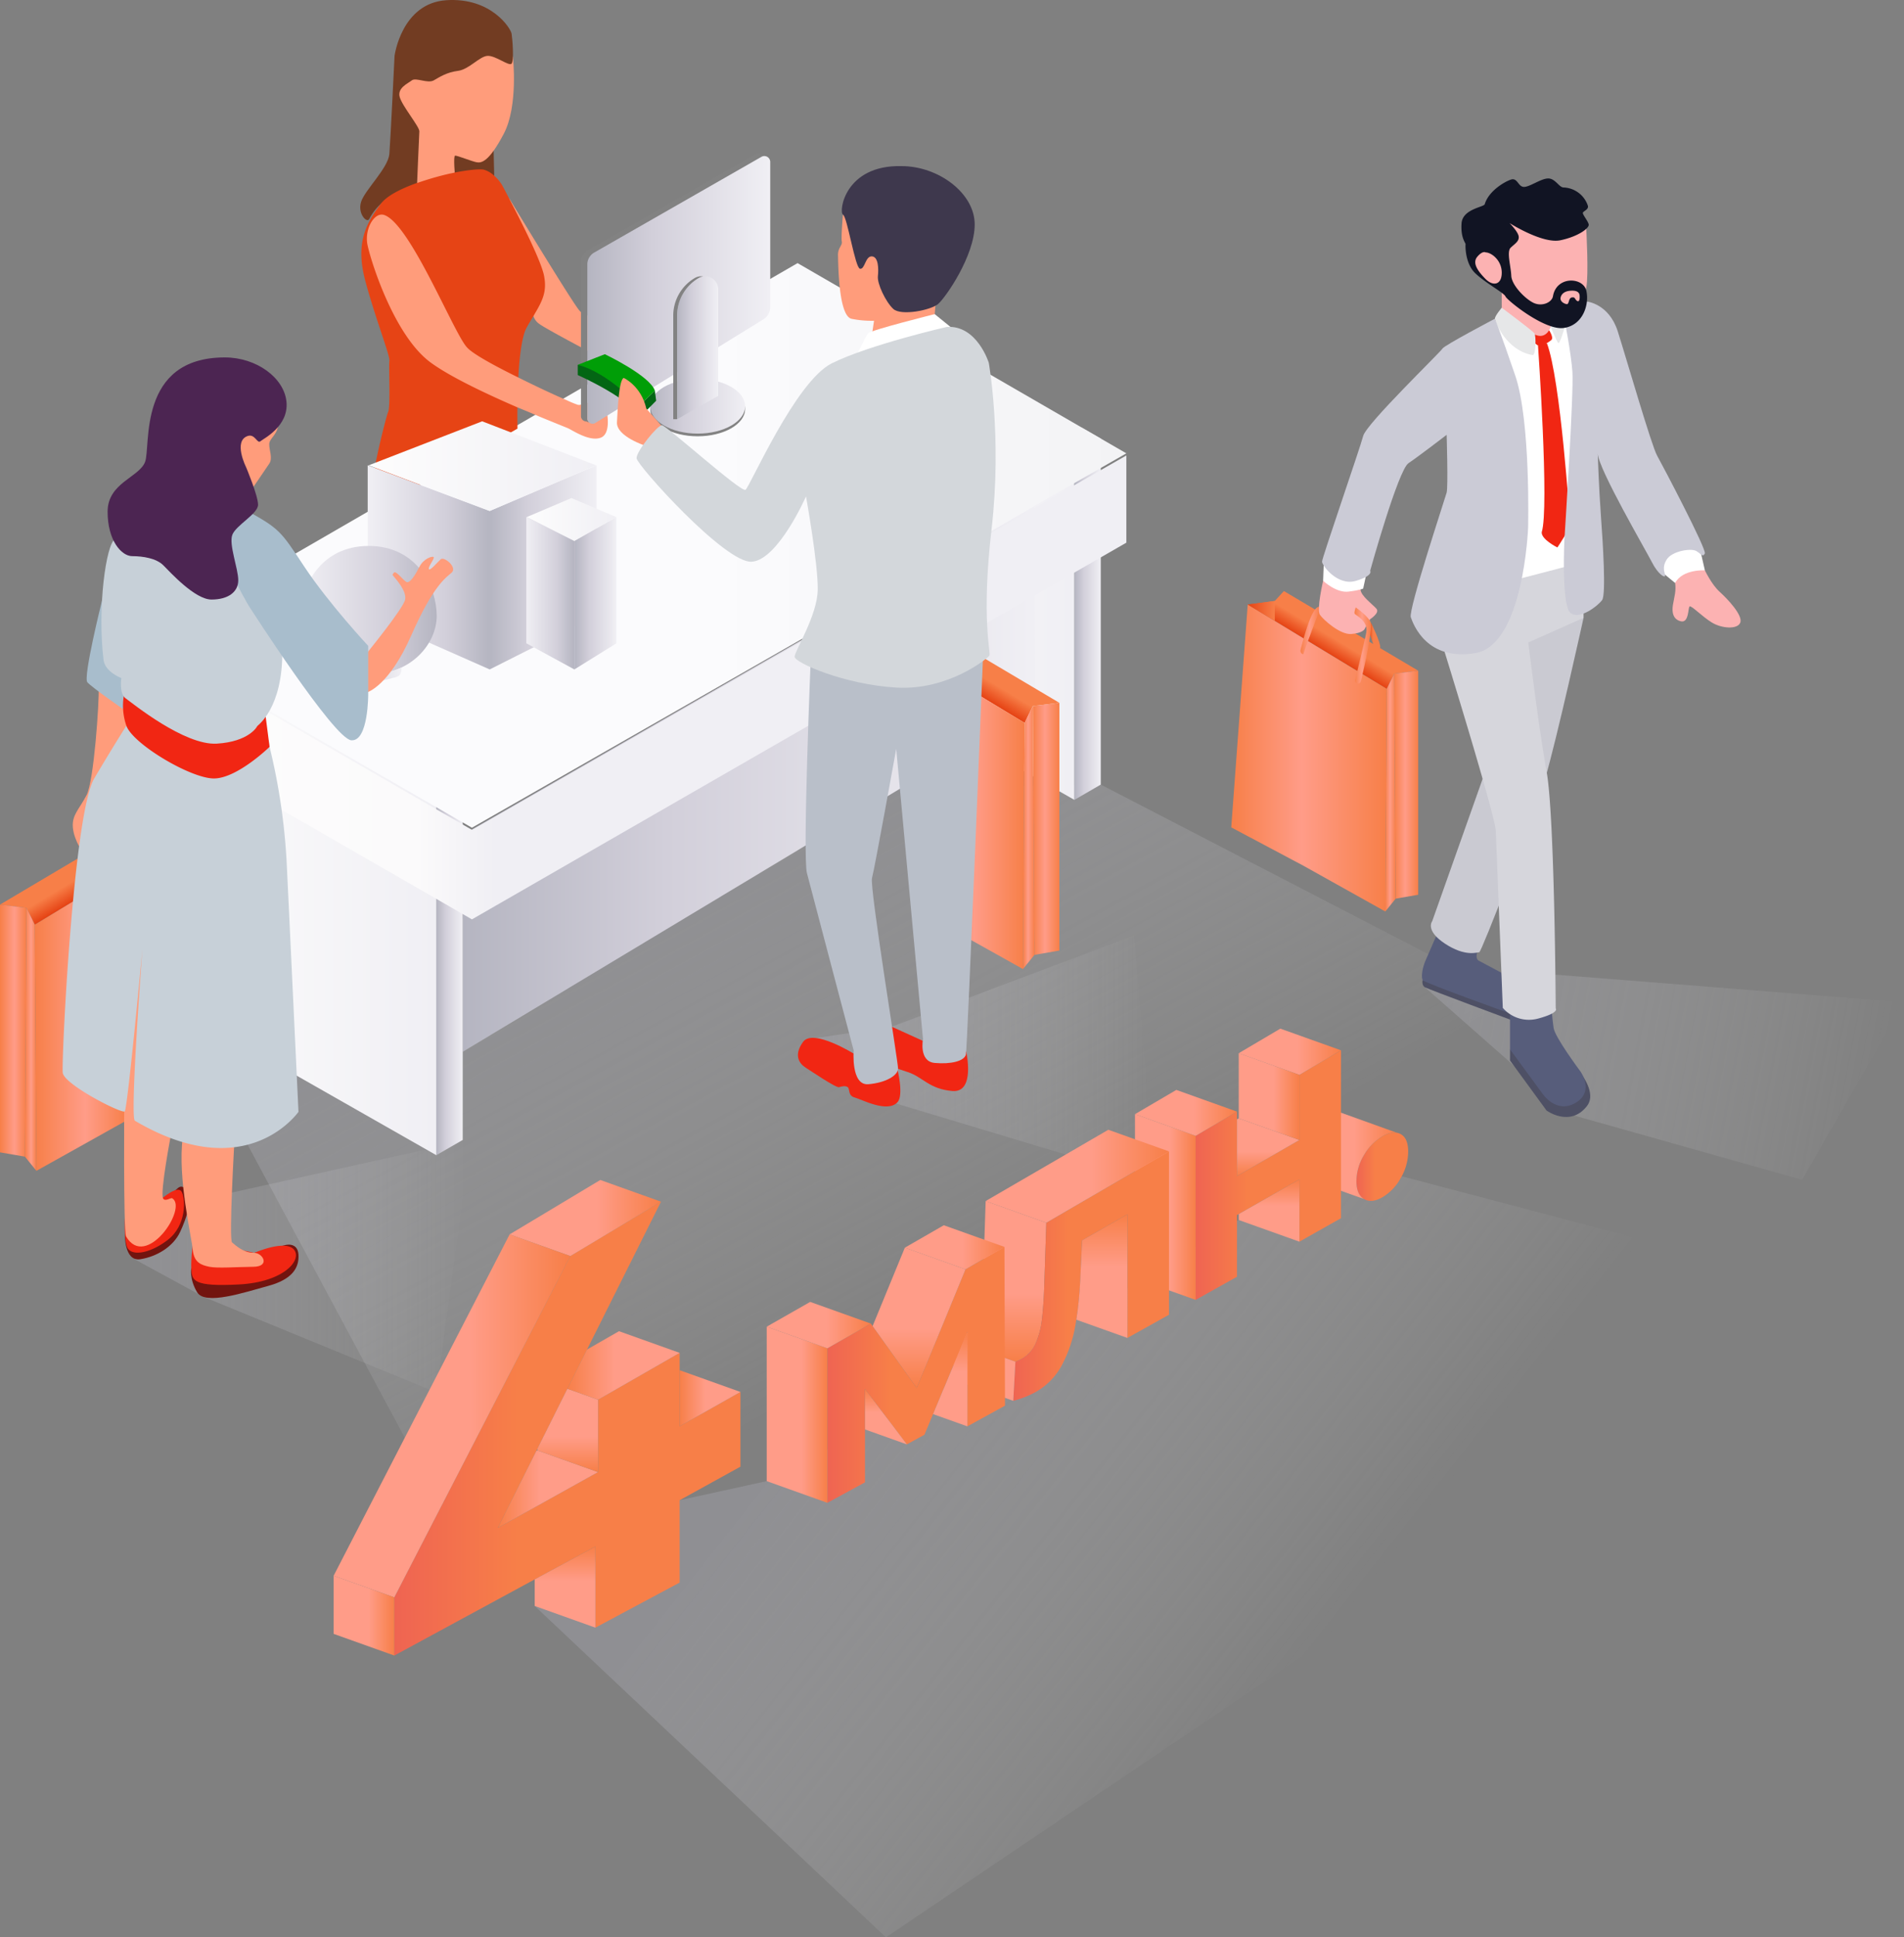 <svg id="Слой_1" data-name="Слой 1" xmlns="http://www.w3.org/2000/svg" xmlns:xlink="http://www.w3.org/1999/xlink" viewBox="0 0 960.133 976.447"><rect x="0" y="0" width="960.133" height="976.447" fill="#808080" stroke="none"/><defs><style>.cls-1{fill:url(#Безымянный_градиент_81);}.cls-2{fill:url(#Безымянный_градиент_81-2);}.cls-3{fill:url(#Безымянный_градиент_81-3);}.cls-4{fill:url(#Безымянный_градиент_38);}.cls-5{fill:url(#Безымянный_градиент_23);}.cls-6{fill:url(#Безымянный_градиент_23-2);}.cls-7{fill:url(#Безымянный_градиент_38-2);}.cls-8{fill:url(#Безымянный_градиент_23-3);}.cls-9{fill:url(#Безымянный_градиент_37);}.cls-10{fill:url(#Безымянный_градиент_33);}.cls-11{fill:#723c22;}.cls-12{fill:#ff9c7b;}.cls-13{fill:#212121;}.cls-14{fill:#e64415;}.cls-15{fill:url(#Безымянный_градиент_23-4);}.cls-16{fill:url(#Безымянный_градиент_23-5);}.cls-17{fill:url(#Безымянный_градиент_38-3);}.cls-18{fill:url(#Безымянный_градиент_23-6);}.cls-19{fill:url(#Безымянный_градиент_23-7);}.cls-20{fill:url(#Безымянный_градиент_38-4);}.cls-21{fill:#828282;}.cls-22{fill:url(#Безымянный_градиент_23-8);}.cls-23{fill:url(#Безымянный_градиент_23-9);}.cls-24{fill:url(#Безымянный_градиент_23-10);}.cls-25{fill:url(#Безымянный_градиент_80);}.cls-26{fill:url(#Безымянный_градиент_74);}.cls-27{fill:url(#Безымянный_градиент_74-2);}.cls-28{fill:url(#Безымянный_градиент_74-3);}.cls-29{fill:url(#Безымянный_градиент_10);}.cls-30{fill:url(#Безымянный_градиент_23-11);}.cls-31{fill:#009e07;}.cls-32{fill:#036614;}.cls-33{fill:#f12613;}.cls-34{fill:#b9bfc9;}.cls-35{fill:#fff;}.cls-36{fill:#d3d7db;}.cls-37{fill:#3e384d;}.cls-38{fill:#a8bdcc;}.cls-39{fill:#72140f;}.cls-40{fill:url(#Безымянный_градиент_80-2);}.cls-41{fill:url(#Безымянный_градиент_74-4);}.cls-42{fill:url(#Безымянный_градиент_74-5);}.cls-43{fill:url(#Безымянный_градиент_74-6);}.cls-44{fill:#c7d0d8;}.cls-45{fill:#4c2552;}.cls-46{fill:url(#Безымянный_градиент_80-3);}.cls-47{fill:url(#Безымянный_градиент_80-4);}.cls-48{fill:url(#Безымянный_градиент_74-7);}.cls-49{fill:url(#Безымянный_градиент_74-8);}.cls-50{fill:url(#Безымянный_градиент_74-9);}.cls-51{fill:url(#Безымянный_градиент_41);}.cls-52{fill:url(#Безымянный_градиент_81-4);}.cls-53{fill:url(#Безымянный_градиент_74-10);}.cls-54{fill:#4e5065;}.cls-55{fill:#575d7b;}.cls-56{fill:#fcb2b2;}.cls-57{fill:#cacad2;}.cls-58{fill:#d6d6dc;}.cls-59{fill:#cbcbd6;}.cls-60{fill:#e6e7e8;}.cls-61{fill:#111423;}.cls-62{fill:url(#Безымянный_градиент_74-11);}.cls-63{fill:url(#Безымянный_градиент_81-5);}.cls-64{fill:url(#Безымянный_градиент_96);}.cls-65{fill:url(#Безымянный_градиент_86);}.cls-66{fill:url(#Безымянный_градиент_96-2);}.cls-67{fill:url(#Безымянный_градиент_86-2);}.cls-68{fill:url(#Безымянный_градиент_86-3);}.cls-69{fill:url(#Безымянный_градиент_82);}.cls-70{fill:url(#Безымянный_градиент_86-4);}.cls-71{fill:url(#Безымянный_градиент_86-5);}.cls-72{fill:url(#Безымянный_градиент_86-6);}.cls-73{fill:url(#Безымянный_градиент_82-2);}.cls-74{fill:url(#Безымянный_градиент_96-3);}.cls-75{fill:url(#Безымянный_градиент_82-3);}.cls-76{fill:url(#Безымянный_градиент_86-7);}.cls-77{fill:url(#Безымянный_градиент_90);}.cls-78{fill:url(#Безымянный_градиент_96-4);}.cls-79{fill:url(#Безымянный_градиент_86-8);}.cls-80{fill:url(#Безымянный_градиент_86-9);}.cls-81{fill:url(#Безымянный_градиент_86-10);}.cls-82{fill:url(#Безымянный_градиент_83);}.cls-83{fill:url(#Безымянный_градиент_90-2);}.cls-84{fill:url(#Безымянный_градиент_90-3);}.cls-85{fill:url(#Безымянный_градиент_96-5);}.cls-86{fill:url(#Безымянный_градиент_86-11);}.cls-87{fill:url(#Безымянный_градиент_90-4);}.cls-88{fill:url(#Безымянный_градиент_86-12);}.cls-89{fill:url(#Безымянный_градиент_90-5);}.cls-90{fill:url(#Безымянный_градиент_82-4);}.cls-91{fill:url(#Безымянный_градиент_82-5);}.cls-92{fill:url(#Безымянный_градиент_82-6);}.cls-93{fill:url(#Безымянный_градиент_82-7);}</style><linearGradient id="Безымянный_градиент_81" x1="1370.755" y1="746.511" x2="1643.125" y2="699.86" gradientTransform="translate(634.889 -1126.641) rotate(71.088)" gradientUnits="userSpaceOnUse"><stop offset="0" stop-color="#b5b5c1" stop-opacity="0.3"/><stop offset="0.995" stop-color="#fdfdfd" stop-opacity="0"/></linearGradient><linearGradient id="Безымянный_градиент_81-2" x1="406.256" y1="533.459" x2="582.551" y2="533.459" gradientTransform="matrix(1, 0, 0, 1, 0, 0)" xlink:href="#Безымянный_градиент_81"/><linearGradient id="Безымянный_градиент_81-3" x1="67.962" y1="638.047" x2="237.526" y2="638.047" gradientTransform="matrix(1, 0, 0, 1, 0, 0)" xlink:href="#Безымянный_градиент_81"/><linearGradient id="Безымянный_градиент_38" x1="408.863" y1="274.084" x2="541.786" y2="274.084" gradientUnits="userSpaceOnUse"><stop offset="0" stop-color="#fdfdfd"/><stop offset="1" stop-color="#f0eff4"/></linearGradient><linearGradient id="Безымянный_градиент_23" x1="233.33" y1="392.71" x2="522.024" y2="392.71" gradientUnits="userSpaceOnUse"><stop offset="0" stop-color="#b5b5c1"/><stop offset="0.356" stop-color="#d2cfda"/><stop offset="0.993" stop-color="#f0eff4"/></linearGradient><linearGradient id="Безымянный_градиент_23-2" x1="541.786" y1="309.306" x2="555.088" y2="309.306" xlink:href="#Безымянный_градиент_23"/><linearGradient id="Безымянный_градиент_38-2" x1="87.094" y1="452.632" x2="220.027" y2="452.632" xlink:href="#Безымянный_градиент_38"/><linearGradient id="Безымянный_градиент_23-3" x1="220.027" y1="488.405" x2="233.33" y2="488.405" xlink:href="#Безымянный_градиент_23"/><linearGradient id="Безымянный_градиент_37" x1="73.782" y1="346.468" x2="567.981" y2="346.468" gradientUnits="userSpaceOnUse"><stop offset="0" stop-color="#fdfdfd"/><stop offset="0.276" stop-color="#fbfafb"/><stop offset="0.356" stop-color="#f0eff4"/></linearGradient><linearGradient id="Безымянный_градиент_33" x1="73.782" y1="274.899" x2="567.981" y2="274.899" gradientUnits="userSpaceOnUse"><stop offset="0.576" stop-color="#fbfbfd"/><stop offset="1" stop-color="#f3f3f5"/></linearGradient><linearGradient id="Безымянный_градиент_23-4" x1="246.942" y1="285.952" x2="300.878" y2="285.952" xlink:href="#Безымянный_градиент_23"/><linearGradient id="Безымянный_градиент_23-5" x1="1709.729" y1="297.728" x2="1771.251" y2="297.728" gradientTransform="matrix(-1, 0, 0, 1, 1956.671, -11.777)" xlink:href="#Безымянный_градиент_23"/><linearGradient id="Безымянный_градиент_38-3" x1="185.895" y1="234.938" x2="300.575" y2="234.938" xlink:href="#Безымянный_градиент_38"/><linearGradient id="Безымянный_градиент_23-6" x1="289.633" y1="298.996" x2="310.854" y2="298.996" xlink:href="#Безымянный_градиент_23"/><linearGradient id="Безымянный_градиент_23-7" x1="1667.037" y1="310.772" x2="1691.242" y2="310.772" gradientTransform="matrix(-1, 0, 0, 1, 1956.671, -11.777)" xlink:href="#Безымянный_градиент_23"/><linearGradient id="Безымянный_градиент_38-4" x1="265.615" y1="261.818" x2="310.734" y2="261.818" xlink:href="#Безымянный_градиент_38"/><linearGradient id="Безымянный_градиент_23-8" x1="327.883" y1="204.758" x2="375.75" y2="204.758" xlink:href="#Безымянный_градиент_23"/><linearGradient id="Безымянный_градиент_23-9" x1="316.101" y1="157.89" x2="408.345" y2="157.89" xlink:href="#Безымянный_градиент_23"/><linearGradient id="Безымянный_градиент_23-10" x1="361.404" y1="187.029" x2="382.097" y2="187.029" xlink:href="#Безымянный_градиент_23"/><linearGradient id="Безымянный_градиент_80" x1="-516.499" y1="368.847" x2="-504.073" y2="348.152" gradientTransform="translate(1021.829 -11.777)" gradientUnits="userSpaceOnUse"><stop offset="0" stop-color="#e64415"/><stop offset="0.356" stop-color="#f77f48"/></linearGradient><linearGradient id="Безымянный_градиент_74" x1="-500.979" y1="429.52" x2="-487.615" y2="429.52" gradientTransform="translate(1021.829 -11.777)" gradientUnits="userSpaceOnUse"><stop offset="0" stop-color="#f77f48"/><stop offset="0.454" stop-color="#ff9c88"/><stop offset="1" stop-color="#f77f48"/></linearGradient><linearGradient id="Безымянный_градиент_74-2" x1="-505.974" y1="433.907" x2="-500.169" y2="433.907" xlink:href="#Безымянный_градиент_74"/><linearGradient id="Безымянный_градиент_74-3" x1="-551.87" y1="429.688" x2="-505.164" y2="429.688" xlink:href="#Безымянный_градиент_74"/><linearGradient id="Безымянный_градиент_10" x1="171.495" y1="319.356" x2="240.162" y2="319.356" gradientUnits="userSpaceOnUse"><stop offset="0.007" stop-color="#f0eff4"/><stop offset="0.644" stop-color="#d2cfda"/><stop offset="1" stop-color="#b5b5c1"/></linearGradient><linearGradient id="Безымянный_градиент_23-11" x1="189.917" y1="351.659" x2="222.59" y2="351.659" xlink:href="#Безымянный_градиент_23"/><linearGradient id="Безымянный_градиент_80-2" x1="2669.202" y1="470.546" x2="2681.629" y2="449.852" gradientTransform="matrix(-1, 0, 0, 1, 2698.086, -11.777)" xlink:href="#Безымянный_градиент_80"/><linearGradient id="Безымянный_градиент_74-4" x1="2684.723" y1="531.219" x2="2698.086" y2="531.219" gradientTransform="matrix(-1, 0, 0, 1, 2698.086, -11.777)" xlink:href="#Безымянный_градиент_74"/><linearGradient id="Безымянный_градиент_74-5" x1="2679.728" y1="535.606" x2="2685.532" y2="535.606" gradientTransform="matrix(-1, 0, 0, 1, 2698.086, -11.777)" xlink:href="#Безымянный_градиент_74"/><linearGradient id="Безымянный_градиент_74-6" x1="2633.832" y1="531.388" x2="2680.538" y2="531.388" gradientTransform="matrix(-1, 0, 0, 1, 2698.086, -11.777)" xlink:href="#Безымянный_градиент_74"/><linearGradient id="Безымянный_градиент_80-3" x1="710.361" y1="332.36" x2="715.94" y2="332.36" gradientTransform="matrix(1, 0, 0, 1, 0, 0)" xlink:href="#Безымянный_градиент_80"/><linearGradient id="Безымянный_градиент_80-4" x1="-353.673" y1="339.839" x2="-342.433" y2="321.123" xlink:href="#Безымянный_градиент_80"/><linearGradient id="Безымянный_градиент_74-7" x1="-318.748" y1="407.256" x2="-306.661" y2="407.256" xlink:href="#Безымянный_градиент_74"/><linearGradient id="Безымянный_градиент_74-8" x1="-323.265" y1="411.224" x2="-318.015" y2="411.224" xlink:href="#Безымянный_градиент_74"/><linearGradient id="Безымянный_градиент_74-9" x1="-400.946" y1="393.818" x2="-322.533" y2="393.818" xlink:href="#Безымянный_градиент_74"/><linearGradient id="Безымянный_градиент_41" x1="629.19" y1="307.926" x2="642.844" y2="307.926" gradientUnits="userSpaceOnUse"><stop offset="0" stop-color="#e64415"/><stop offset="1" stop-color="#f77f48"/></linearGradient><linearGradient id="Безымянный_градиент_81-4" x1="-4863.927" y1="1579.356" x2="-4625.205" y2="1579.356" gradientTransform="translate(5789.551 -136.7) rotate(10.74)" xlink:href="#Безымянный_градиент_81"/><linearGradient id="Безымянный_градиент_74-10" x1="675.735" y1="329.57" x2="685.726" y2="329.57" gradientTransform="matrix(1, 0, 0, 1, 0, 0)" xlink:href="#Безымянный_градиент_74"/><linearGradient id="Безымянный_градиент_74-11" x1="702.974" y1="337.115" x2="711.277" y2="337.115" gradientTransform="matrix(1, 0, 0, 1, 0, 0)" xlink:href="#Безымянный_градиент_74"/><linearGradient id="Безымянный_градиент_81-5" x1="-5081.102" y1="1756.535" x2="-4839.567" y2="1882.475" gradientTransform="translate(5789.551 -136.7) rotate(10.74)" xlink:href="#Безымянный_градиент_81"/><linearGradient id="Безымянный_градиент_96" x1="703.951" y1="599.811" x2="730.039" y2="599.811" gradientUnits="userSpaceOnUse"><stop offset="0" stop-color="#ef6452"/><stop offset="0.356" stop-color="#f77f48"/></linearGradient><linearGradient id="Безымянный_градиент_86" x1="673.352" y1="593.869" x2="724.493" y2="593.869" gradientUnits="userSpaceOnUse"><stop offset="0.576" stop-color="#ff9c88"/><stop offset="1" stop-color="#f77f48"/></linearGradient><linearGradient id="Безымянный_градиент_96-2" x1="622.865" y1="604.036" x2="696.153" y2="604.036" xlink:href="#Безымянный_градиент_96"/><linearGradient id="Безымянный_градиент_86-2" x1="572.344" y1="608.347" x2="602.937" y2="608.347" xlink:href="#Безымянный_градиент_86"/><linearGradient id="Безымянный_градиент_86-3" x1="572.344" y1="560.905" x2="623.781" y2="560.905" xlink:href="#Безымянный_градиент_86"/><linearGradient id="Безымянный_градиент_82" x1="639.514" y1="592.755" x2="639.514" y2="563.641" gradientUnits="userSpaceOnUse"><stop offset="0" stop-color="#f77f48"/><stop offset="0.424" stop-color="#ff9c88"/></linearGradient><linearGradient id="Безымянный_градиент_86-4" x1="639.951" y1="625.809" x2="639.951" y2="594.409" xlink:href="#Безымянный_градиент_86"/><linearGradient id="Безымянный_градиент_86-5" x1="624.655" y1="530.096" x2="676.226" y2="530.096" xlink:href="#Безымянный_градиент_86"/><linearGradient id="Безымянный_градиент_86-6" x1="624.655" y1="552.695" x2="655.248" y2="552.695" xlink:href="#Безымянный_градиент_86"/><linearGradient id="Безымянный_градиент_82-2" x1="524.469" y1="698.099" x2="524.469" y2="617.118" xlink:href="#Безымянный_градиент_82"/><linearGradient id="Безымянный_градиент_96-3" x1="530.886" y1="654.957" x2="609.419" y2="654.957" xlink:href="#Безымянный_градиент_96"/><linearGradient id="Безымянный_градиент_82-3" x1="480.363" y1="690.713" x2="512.032" y2="690.713" xlink:href="#Безымянный_градиент_82"/><linearGradient id="Безымянный_градиент_86-7" x1="497.038" y1="592.842" x2="589.49" y2="592.842" xlink:href="#Безымянный_градиент_86"/><linearGradient id="Безымянный_градиент_90" x1="575.569" y1="686.104" x2="575.569" y2="623.788" xlink:href="#Безымянный_градиент_86"/><linearGradient id="Безымянный_градиент_96-4" x1="437.158" y1="704.722" x2="526.718" y2="704.722" xlink:href="#Безымянный_градиент_96"/><linearGradient id="Безымянный_градиент_86-8" x1="386.635" y1="713.043" x2="417.228" y2="713.043" xlink:href="#Безымянный_градиент_86"/><linearGradient id="Безымянный_градиент_86-9" x1="386.635" y1="667.872" x2="439.147" y2="667.872" xlink:href="#Безымянный_градиент_86"/><linearGradient id="Безымянный_градиент_86-10" x1="456.292" y1="628.653" x2="506.519" y2="628.653" xlink:href="#Безымянный_градиент_86"/><linearGradient id="Безымянный_градиент_83" x1="463.46" y1="699.555" x2="463.46" y2="628.834" xlink:href="#Безымянный_градиент_82"/><linearGradient id="Безымянный_градиент_90-2" x1="479.173" y1="718.892" x2="479.173" y2="671.207" xlink:href="#Безымянный_градиент_86"/><linearGradient id="Безымянный_градиент_90-3" x1="446.745" y1="727.983" x2="446.745" y2="700.093" xlink:href="#Безымянный_градиент_86"/><linearGradient id="Безымянный_градиент_96-5" x1="218.775" y1="731.805" x2="393.323" y2="731.805" xlink:href="#Безымянный_градиент_96"/><linearGradient id="Безымянный_градиент_86-11" x1="257.001" y1="613.888" x2="333.315" y2="613.888" xlink:href="#Безымянный_градиент_86"/><linearGradient id="Безымянный_градиент_90-4" x1="168.248" y1="713.607" x2="287.594" y2="713.607" xlink:href="#Безымянный_градиент_86"/><linearGradient id="Безымянный_градиент_86-12" x1="168.248" y1="814.288" x2="198.841" y2="814.288" xlink:href="#Безымянный_градиент_86"/><linearGradient id="Безымянный_градиент_90-5" x1="284.938" y1="820.353" x2="284.938" y2="779.433" xlink:href="#Безымянный_градиент_86"/><linearGradient id="Безымянный_градиент_82-4" x1="251.017" y1="750.547" x2="301.579" y2="750.547" xlink:href="#Безымянный_градиент_82"/><linearGradient id="Безымянный_градиент_82-5" x1="286.283" y1="741.941" x2="286.283" y2="699.931" xlink:href="#Безымянный_градиент_82"/><linearGradient id="Безымянный_градиент_82-6" x1="286.128" y1="688.198" x2="342.729" y2="688.198" xlink:href="#Безымянный_градиент_82"/><linearGradient id="Безымянный_градиент_82-7" x1="342.729" y1="704.739" x2="373.389" y2="704.739" xlink:href="#Безымянный_градиент_82"/></defs><title>7-4m_Bayers</title><polygon class="cls-1" points="87.094 506.553 245.761 802.255 762.737 502.86 555.088 395.432 453.793 397.548 87.094 506.553"/><polygon class="cls-2" points="452.324 556.329 582.551 595.44 571.865 471.477 449.663 517.488 406.256 523.946 452.324 556.329"/><polygon class="cls-3" points="102.783 653.687 220.027 701.755 237.526 574.338 103.596 604.009 67.962 634.744 102.783 653.687"/><polygon class="cls-4" points="541.786 215.463 541.786 403.15 408.863 327.451 408.863 152.08 423.642 145.019 486.449 181.391 541.786 215.463"/><polygon class="cls-5" points="521.497 255.304 233.33 420.647 233.33 530.117 522.024 356.519 521.497 255.304"/><polygon class="cls-6" points="555.088 221.046 555.088 395.432 541.786 403.15 541.786 215.463 545.399 215.463 555.088 221.046"/><polygon class="cls-7" points="87.094 331.14 87.094 506.553 220.027 582.225 220.027 394.585 104.057 323.038 87.094 331.14"/><polygon class="cls-8" points="220.027 582.225 233.33 574.545 233.33 394.585 220.027 394.585 220.027 582.225"/><polygon class="cls-9" points="237.987 418.258 73.782 323.551 73.782 368.872 237.987 463.372 567.981 273.51 567.981 229.565 237.987 418.258"/><polygon class="cls-10" points="402.192 132.614 73.782 322.476 237.987 417.183 567.981 228.49 402.192 132.614"/><polygon class="cls-11" points="249.259 90.174 227.357 94.342 226.291 75.25 248.871 73.99 249.259 90.174"/><path class="cls-12" d="M278.575,40.374s2.828,24.702-4.586,38.803-11.193,14.828-13.665,14.391-9.885-3.489-10.903-3.343,0,10.757,0,10.757,2.471,4.797,1.018,8.431-7.705,7.995-11.048,7.995-7.414,0-8.286-2.035-.872-10.467-.872-10.467l-5.379-26.016-5.96-22.101,13.665-19.334,24.131-6.396Z" transform="translate(-19.934 -11.777)"/><path class="cls-11" d="M202.032,113.484c1.89-5.96,13.665-17.008,14.246-24.131s2.617-49.425,2.617-49.425,3.489-26.602,26.166-28.056,32.417,14.246,32.853,16.863,1.308,13.665,0,15.118-7.995-4.07-12.066-3.925-9.304,6.832-14.973,7.559-9.158,3.053-12.211,4.797-9.013-1.599-11.048,0-7.414,3.78-6.105,8.431,10.03,14.973,9.885,17.299-1.163,26.893-1.163,26.893-17.153,3.634-24.131,17.299C204.939,124.387,200.142,119.444,202.032,113.484Z" transform="translate(-19.934 -11.777)"/><path class="cls-12" d="M288.526,168.433a7.764,7.764,0,0,0,3.489,6.687c3.925,2.907,34.016,18.607,34.016,18.607l3.78-19.915s-14.101-1.599-17.59-5.379-35.681-56.957-35.681-56.957Z" transform="translate(-19.934 -11.777)"/><path class="cls-13" d="M238.297,252.352v.102l-15.585,8.964-15.28,8.761a73.088,73.088,0,0,1,.815-14.364l.306-1.528,22.105-17.725Z" transform="translate(-19.934 -11.777)"/><path class="cls-14" d="M288.927,171.06c-1.018,1.732-2.242,3.668-3.463,5.909-2.343,4.278-3.566,14.364-4.177,25.06-.204,5.093-.306,10.289-.408,15.077-.102,3.973,0,7.538,0,10.696l-42.582,24.551v.102l-15.585,8.964c-7.234-1.834-13.548-3.769-14.466-5.603a.771.771,0,0,1-.204-.407c-.611-4.89,6.52-33.515,7.64-36.062,1.224-2.649.204-23.329.612-25.773s-7.13-21.494-12.122-40.137c-4.891-18.336-.306-28.218,7.64-38.71,0-.102,0-.102.102-.204.101-.102.101-.102.203-.203,2.955-3.871,9.984-7.437,17.929-10.289h.204a151.542,151.542,0,0,1,16.605-4.788,19.297,19.297,0,0,0,2.343-.509c7.028-1.324,12.734-1.936,14.771-1.426a12.78,12.78,0,0,1,5.195,3.056,21.086,21.086,0,0,1,3.77,4.381s1.527,2.75,3.666,6.927c.102.102.102.102.102.203,5.807,11.104,16.3,31.682,17.623,39.118C295.855,159.243,293.206,163.828,288.927,171.06Z" transform="translate(-19.934 -11.777)"/><path class="cls-12" d="M322.849,232.386c-5.501,2.038-13.65-3.362-16.299-4.686-.916-.407-6.826-2.75-14.976-6.112-3.258-1.426-6.926-2.954-10.696-4.482-15.28-6.622-33.514-15.178-43.497-22.411-18.745-13.447-30.663-51.953-32.192-59.797-1.425-7.844,3.566-16.401,8.456-14.771,13.142,4.381,35.043,59.492,41.766,66.725,2.955,3.361,14.262,9.474,25.875,15.178,9.169,4.584,18.54,8.965,24.347,11.409a53.31,53.31,0,0,0,5.603,2.343c2.139.509,3.36-1.426,7.13-1.018,3.768.509,7.538,4.38,7.538,4.38S328.35,230.348,322.849,232.386Z" transform="translate(-19.934 -11.777)"/><polygon class="cls-15" points="300.878 310.234 246.942 337.402 246.942 257.534 300.878 234.501 300.878 310.234"/><polygon class="cls-16" points="185.42 310.234 246.942 337.402 246.942 257.534 185.42 234.501 185.42 310.234"/><polygon class="cls-17" points="300.575 234.529 246.912 257.534 185.895 234.529 243.149 212.342 300.575 234.529"/><polygon class="cls-18" points="310.854 324.234 289.633 337.402 289.633 272.665 310.854 260.589 310.854 324.234"/><polygon class="cls-19" points="265.428 324.234 289.633 337.402 289.633 272.665 265.428 260.589 265.428 324.234"/><polygon class="cls-20" points="310.734 260.613 289.622 272.616 265.615 260.613 288.175 251.02 310.734 260.613"/><ellipse class="cls-21" cx="351.817" cy="206.109" rx="23.934" ry="13.783"/><ellipse class="cls-22" cx="351.817" cy="204.758" rx="23.934" ry="13.783"/><path class="cls-21" d="M405.9,90.471a2.501,2.501,0,0,0-1.246.108h-.054a2.338,2.338,0,0,0-.704.27l-.757.433L319.565,139.079a6.934,6.934,0,0,0-3.464,6.008v77.62a2.155,2.155,0,0,0,.379,1.299,1.963,1.963,0,0,0,.757.866l-1.678-.704h-.054a2.606,2.606,0,0,1-1.732-.704l-.054-.054h-.054v-.054a2.609,2.609,0,0,1-.759-1.84V143.895a6.887,6.887,0,0,1,3.465-6.008l84.278-48.229a3.188,3.188,0,0,1,2.219-.324l.433.162Z" transform="translate(-19.934 -11.777)"/><path class="cls-23" d="M319.584,139.062l84.304-48.232a2.978,2.978,0,0,1,4.458,2.585v73.138a7.246,7.246,0,0,1-3.445,6.169l-84.771,52.23a2.642,2.642,0,0,1-4.028-2.249V145.067A6.919,6.919,0,0,1,319.584,139.062Z" transform="translate(-19.934 -11.777)"/><path class="cls-24" d="M361.404,170.868v52.168l20.693-11.728V157.578a6.547,6.547,0,0,0-9.868-5.642l0,0A21.968,21.968,0,0,0,361.404,170.868Z" transform="translate(-19.934 -11.777)"/><path class="cls-21" d="M374.539,151.108a6.291,6.291,0,0,0-2.327.813,21.969,21.969,0,0,0-10.826,18.945V223.045H359.437V170.866a21.969,21.969,0,0,1,10.826-18.945A6.375,6.375,0,0,1,374.539,151.108Z" transform="translate(-19.934 -11.777)"/><polygon class="cls-25" points="494.122 330.472 534.214 354.23 520.85 355.85 516.665 364.355 488.722 347.413 494.122 330.472"/><polygon class="cls-26" points="520.85 355.85 521.66 481.255 534.214 479.096 534.214 354.23 520.85 355.85"/><polygon class="cls-27" points="516.665 364.355 515.855 488.41 521.66 481.255 520.85 355.85 516.665 364.355"/><polygon class="cls-28" points="516.665 364.355 488.722 347.413 469.959 450.748 470.364 463.003 515.855 488.41 516.665 364.355"/><path class="cls-29" d="M205.828,286.935c-24.723,0-34.333,21.179-34.333,35.173s12.689,29.668,34.333,29.668,34.333-15.674,34.333-29.668S230.552,286.935,205.828,286.935Z" transform="translate(-19.934 -11.777)"/><path class="cls-30" d="M213.707,351.025a41.324,41.324,0,0,1-7.851.713,41.953,41.953,0,0,1-7.136-.634,33.58,33.58,0,0,1-8.803-2.697c.397,2.459.635,3.41,1.744,4.124a2.54,2.54,0,0,0,1.032.397,8.587,8.587,0,0,0,1.109.397,1.621,1.621,0,0,0,.238,0H194.12a36.613,36.613,0,0,0,12.054,1.903,37.964,37.964,0,0,0,11.975-1.824,1.542,1.542,0,0,0,.555-.079,9.128,9.128,0,0,0,2.221-.873c1.031-.713,1.269-1.744,1.666-4.362A37.666,37.666,0,0,1,213.707,351.025Z" transform="translate(-19.934 -11.777)"/><path class="cls-31" d="M311.272,195.66l13.655-5.364s22.71,10.793,25.242,18.384l-8.075,7.757Z" transform="translate(-19.934 -11.777)"/><path class="cls-32" d="M350.168,208.68l-8.074,7.757s-15.54-16.949-30.824-20.777v5.141s28.427,12.629,30.824,21.761l8.72-8.817Z" transform="translate(-19.934 -11.777)"/><path class="cls-12" d="M334.47,202.249s8.784,3.976,11.373,15.441l8.507,9.616-8.876,9.154s-14.794-4.716-14.424-11.835S332.066,203.174,334.47,202.249Z" transform="translate(-19.934 -11.777)"/><path class="cls-33" d="M451.321,543.346c-.347-.208-21.359-13.453-26.421-6.449s-1.65,11.096,1.29,12.968,15.353,10.333,16.879,9.847,3.259-.792,4.369.02,0,4.279,3.467,5.181,16.503,8.037,21.636,2.358c3.259-3.606-.139-16.921-.139-16.921Z" transform="translate(-19.934 -11.777)"/><path class="cls-33" d="M468.588,528.783l18.793,8.53,19.76,4.448s4.789,20.864-6.931,19.893-14.826-6.984-22.399-9.504-9.821-3.266-9.821-3.266Z" transform="translate(-19.934 -11.777)"/><path class="cls-12" d="M445.01,119.91s-1.015,11.65-.577,13.592-2.058,3.19-1.92,6.935.139,30.79,6.935,32.039a51.083,51.083,0,0,0,11.234.971l-1.11,7.49,31.206-4.993,1.387-16.089Z" transform="translate(-19.934 -11.777)"/><path class="cls-34" d="M428.783,343.348s-4.161,99.86-1.942,108.46,23.578,89.412,23.578,89.412-1.479,17.753,7.397,17.013,14.979-4.438,14.979-7.952-14.424-91.354-13.13-95.977S471.871,389.21,471.871,389.21L485.37,535.487s-2.219,11.281,5.918,12.02,14.979-.925,15.719-4.253,8.692-201.94,8.692-201.94Z" transform="translate(-19.934 -11.777)"/><path class="cls-35" d="M500.28,177.399l-8.997-7.298s-32.265,8.061-33.582,9.656-6.519,12.621-6.519,12.621S482.874,186.969,500.28,177.399Z" transform="translate(-19.934 -11.777)"/><path class="cls-36" d="M497.354,176.562c15.299-1.044,21.199,18.066,21.199,18.066s6.762,37.764,1.399,83.811-.185,62.505-1.11,63.8-20.527,17.568-46.786,16.089-51.41-12.575-51.41-15.534,11.465-20.712,11.65-33.842-5.918-46.971-5.918-46.971-14.054,31.992-27.369,32.917-57.882-48.636-58.067-52.149,10.541-16.643,12.76-16.643,39.944,34.027,42.163,32.547,25.177-54.701,43.596-63.8C458.556,185.421,497.354,176.562,497.354,176.562Z" transform="translate(-19.934 -11.777)"/><path class="cls-37" d="M474.552,95.5c18.585,0,36.893,13.592,36.893,29.403s-14.702,36.893-18.446,40.083-18.724,6.103-22.607,2.497-8.183-12.76-7.767-16.505.277-9.847-3.051-9.986-3.467,6.657-5.964,6.241-6.38-26.075-8.599-27.323S445.842,94.807,474.552,95.5Z" transform="translate(-19.934 -11.777)"/><path class="cls-12" d="M69.745,357.657c.202,9.213-2.492,47.685-6.105,54.772s-7.562,10.023-6.955,16.502,5.517,14.073,6.504,12.858,27.412-66.314,27.412-66.314Z" transform="translate(-19.934 -11.777)"/><path class="cls-12" d="M217.963,301.67c1.822,2.227,7.087,7.964,6.277,12.284s-19.135,26.795-19.135,26.795v19.945s10.934-3.037,22.172-28.55,17.515-29.158,20.451-31.79-3.795-8.274-5.548-6.693-5.603,6.194-5.984,4.898,3.183-5.489,2.382-6.041-5.049.876-7.099,4.875-4.91,8.783-6.707,7.644-5.189-5.796-6.176-4.657S217.963,301.67,217.963,301.67Z" transform="translate(-19.934 -11.777)"/><path class="cls-38" d="M71.368,314.511s-9.621,38.489-7.394,41.121,19.843,14.781,19.843,14.781l2.126-41.61Z" transform="translate(-19.934 -11.777)"/><path class="cls-12" d="M160.356,224.22c.101,6.581-4.556,8.201-4.657,11.339s1.924,7.087,0,9.922-9.314,13.668-9.314,13.668L127.149,232.319Z" transform="translate(-19.934 -11.777)"/><path class="cls-39" d="M163.63,639.346s6.412-1.89,6.817,4.792-3.24,12.487-15.186,15.726-31.858,9.989-35.907,3.24-2.95-12.071-2.95-12.071Z" transform="translate(-19.934 -11.777)"/><path class="cls-39" d="M82.928,633.679s-.494,14.076,7.808,12.753,16.469-6.277,19.978-13.634,6.142-17.076,4.86-19.168-3.474-5.123-5.872-3.105-4.252,3.712-4.252,3.712Z" transform="translate(-19.934 -11.777)"/><path class="cls-33" d="M148.229,643.192s15.266-6.715,19.822-1.754-4.455,16.502-27.639,17.717-23.691-2.025-23.994-7.796,1.012-14.579,1.012-14.579Z" transform="translate(-19.934 -11.777)"/><path class="cls-33" d="M101.585,615.773c.152,0,7.87-6.766,9.895-3.425s2.727,16.992-7.043,24.433-19,8.104-20.519,3.244-1.063-13.905-1.063-13.905Z" transform="translate(-19.934 -11.777)"/><path class="cls-12" d="M138.184,586.16s-2.936,50.419-1.215,51.836,5.872,5.265,10.732,5.163,8.707,6.986,0,7.087-18.159.823-22.172,0c-3.948-.81-7.796-2.025-8.403-8.606s-7.694-36.143-5.062-56.392S138.184,586.16,138.184,586.16Z" transform="translate(-19.934 -11.777)"/><polygon class="cls-40" points="40.092 432.172 0 455.93 13.364 457.55 17.549 466.054 45.491 449.113 40.092 432.172"/><polygon class="cls-41" points="13.364 457.55 12.554 582.955 0 580.795 0 455.93 13.364 457.55"/><polygon class="cls-42" points="17.549 466.054 18.359 590.11 12.554 582.955 13.364 457.55 17.549 466.054"/><polygon class="cls-43" points="17.549 466.054 45.491 449.113 64.255 552.447 63.85 564.703 18.359 590.11 17.549 466.054"/><path class="cls-12" d="M106.799,615.723c7.998,4.961-13.291,36.369-23.286,19.236-1.417-2.43-.911-70.161-.911-70.161l1.721-85.55L118.543,509.216l-12.217,73.502s-5.872,30.373-4.117,33.14C103.23,617.545,106.015,615.292,106.799,615.723Z" transform="translate(-19.934 -11.777)"/><path class="cls-44" d="M170.447,572.189c-2.092,2.7-27.943,36.582-82.479,4.455-2.7-1.35,3.78-86.393,3.78-86.393s-7.492,80.319-8.909,81.669S52.331,558.42,51.589,552.48s5.332-130.535,15.861-148.353,18.359-29.968,18.359-29.968l69.634,10.743.425,3.296a312.965,312.965,0,0,1,8.607,57.92C165.992,477.291,170.447,572.189,170.447,572.189Z" transform="translate(-19.934 -11.777)"/><path class="cls-33" d="M153.708,371.459l2.16,16.739s-16.334,15.929-28.078,15.929S86.888,386.713,83.649,377.534a30.98,30.98,0,0,1-.81-17.414Z" transform="translate(-19.934 -11.777)"/><path class="cls-44" d="M77.996,283.446c-4.607,2.43-9.061,34.827-5.821,61.15.911,5.94,8.943,8.943,8.943,8.943s-1.282,7.728,2.194,10.225,29.63,23.758,45.896,22.813,20.451-8.639,20.451-8.842,13.026-8.842,12.622-38.404-36.582-58.653-36.582-58.653Z" transform="translate(-19.934 -11.777)"/><path class="cls-38" d="M142.791,268.26c18.274,10.124,18.274,10.529,30.626,29.158s32.195,39.889,32.195,39.889v24.096s.202,24.096-8.504,23.488-51.633-67.63-51.633-67.63-23.691-38.674-10.732-47.381S142.791,268.26,142.791,268.26Z" transform="translate(-19.934 -11.777)"/><path class="cls-45" d="M133.325,191.923c-44.243,0-37.257,44.816-40.227,52.646s-18.899,10.529-18.899,25.108,7.019,22.408,12.419,22.408,12.149,1.08,15.659,4.59,15.963,17.279,24.315,17.279,13.482-3.78,13.482-9.719-4.86-18.089-2.97-22.948,12.959-10.529,12.959-15.119-6.007-18.865-6.007-18.865-6.714-13.286.81-15.794c3.645-1.215,4.758,4.028,6.378,2.672s14.275-7.532,13.161-19.782S149.22,191.923,133.325,191.923Z" transform="translate(-19.934 -11.777)"/><path class="cls-46" d="M711.277,325.653s5.047,10.119,4.64,12.583-3.383-1.34-3.383-1.34l-2.173-6.766Z" transform="translate(-19.934 -11.777)"/><polygon class="cls-47" points="647.437 297.901 715.168 338.037 703.081 339.502 699.296 347.194 629.19 304.69 642.844 302.883 647.437 297.901"/><polygon class="cls-48" points="703.081 339.502 703.813 452.922 715.168 450.969 715.168 338.037 703.081 339.502"/><polygon class="cls-49" points="699.296 347.194 698.564 459.393 703.813 452.922 703.081 339.502 699.296 347.194"/><polygon class="cls-50" points="699.296 347.194 629.19 304.69 620.883 417.008 657.42 436.414 698.564 459.393 699.296 347.194"/><polygon class="cls-51" points="642.844 302.883 642.844 312.968 629.19 304.69 642.844 302.883"/><polygon class="cls-52" points="791.046 561.458 908.745 594.65 960.133 505.123 783.662 491.192 718.58 497.605 791.046 561.458"/><path class="cls-53" d="M685.095,320.005a1.832,1.832,0,0,0-.14.291c-.716,1.893-7.467,19.756-7.659,20.841-.079.446-.363.426-.68.234a1.911,1.911,0,0,1-.822-2.102c1.108-4.513,5.556-21.637,9.222-21.63C686.393,317.642,685.396,319.494,685.095,320.005Z" transform="translate(-19.934 -11.777)"/><path class="cls-54" d="M781.393,540.665v5.596l18.406,25.215s11.731,8.612,20.293-2.099-16.922-31.341-16.922-31.341Z" transform="translate(-19.934 -11.777)"/><path class="cls-54" d="M737.3,505.741s-.607,2.629,1.214,3.641S782.606,526.102,782.606,526.102l2.427-6.337Z" transform="translate(-19.934 -11.777)"/><path class="cls-55" d="M781.393,522.923v17.742l16.316,22.249s6.877,10.518,16.72,4.719,2.427-15.911,2.427-15.911-12.81-17.125-13.484-21.844-.944-9.034-.944-9.034Z" transform="translate(-19.934 -11.777)"/><path class="cls-55" d="M744.092,483.711,738.649,496.235s-2.535,5.946-1.348,9.506c.405,1.214,43.104,16.486,43.104,16.486l-3.356-20.187-11.162-5.939s-2.07-.522-1.102-4.205S744.092,483.711,744.092,483.711Z" transform="translate(-19.934 -11.777)"/><path class="cls-56" d="M687.14,304.492s-3.371,14.563-1.618,17.125,10.18,10.113,15.776,9.708,6.666-2.35,6.666-2.35l2.908-5.134s4.989-3.169,3.169-5.259-7.919-6.523-8.039-9.7S687.14,304.492,687.14,304.492Z" transform="translate(-19.934 -11.777)"/><path class="cls-35" d="M687.429,296.751l-.289,7.742s6.607,6.27,12.877,5.461,7.332-1.551,7.332-1.551l1.433-6.607Z" transform="translate(-19.934 -11.777)"/><path class="cls-56" d="M879.657,299.234s3.405,7.18,7.45,10.821,11.731,11.832,10.416,15.473-9.405,3.034-14.36,0-10.416-8.798-11.225-8.09-.303,8.394-4.349,7.484-4.652-4.652-4.045-8.293,1.719-7.079,1.112-11.023,8.596-9.102,8.596-9.102Z" transform="translate(-19.934 -11.777)"/><path class="cls-35" d="M877.845,291.326l1.812,7.908s-11.259-.708-15.001,6.371l-6.27-5.158V285.075l17.293,2.629Z" transform="translate(-19.934 -11.777)"/><path class="cls-57" d="M818.474,323.168s-13.484,61.217-19.417,81.174-32.092,87.376-33.171,87.376-7.012,2.427-17.26-4.315-6.472-11.327-6.472-11.327l27.238-76.859,10.582-81.301Z" transform="translate(-19.934 -11.777)"/><path class="cls-58" d="M748.4,340.292s25.507,82.388,25.812,90.209,3.541,89.264,3.541,89.264a17.48,17.48,0,0,0,17.748,5.394c11.108-2.966,8.934-5.124,8.934-5.124s-.522-96.815-4.568-119.199-9.263-65.263-9.263-65.263l27.871-12.405v-8.09l-9.926-28.856-42.661,3.776-21.574,29.934Z" transform="translate(-19.934 -11.777)"/><path class="cls-35" d="M811.692,296.751c.04.123-29.49,7.742-29.49,7.742L774.212,173.509l23.159-8.339,15.481,7.247,7.568,42.609Z" transform="translate(-19.934 -11.777)"/><path class="cls-33" d="M801.106,178.231s2.468,3.692,1.12,4.905-5.326,3.641-7.079,2.562a10.883,10.883,0,0,1-3.034-3.236l1.214-6.356Z" transform="translate(-19.934 -11.777)"/><path class="cls-33" d="M795.5,185.861s5.78,82.225,1.871,94.158c-.257,3.641,7.903,7.686,7.903,7.686s6.637-9.708,6.413-12.136-4.799-72.725-11.714-90.872Z" transform="translate(-19.934 -11.777)"/><path class="cls-56" d="M819.841,127.094s1.3,23.377,0,29.647-7.931,16.383-8.155,16.484-9.647,2.987-9.647,2.987-1.802,6.215-7.061,4.597-17.71-9.708-17.754-12.54,0-10.922,0-10.922l-5.152-2.124-7.433-6.472-4.045-11.124L779.101,115.481l38.126,7.989Z" transform="translate(-19.934 -11.777)"/><path class="cls-59" d="M820.151,163.754s11.133,1.044,15.582,15.067,16.99,57.509,19.821,62.566,25.08,47.329,24.069,49.351-1.618.405-4.247-1.214-12.338,0-14.967,4.247-.809,6.675-.809,8.09-3.54-.607-6.624-6.675-26.951-46.924-27.356-54.812c0,0,.607,17.799,1.618,31.553s2.629,39.441.607,42.272-11.687,10.518-16.159,6.27-2.853-37.014-2.853-37.014,4.801-74.027,4.018-84.342-4.018-26.21-4.018-26.21Z" transform="translate(-19.934 -11.777)"/><path class="cls-60" d="M808.833,177.167s-2.292,7.857-3.034,7.52-4.084-8.581-4.084-8.581Z" transform="translate(-19.934 -11.777)"/><path class="cls-61" d="M803.064,160.993c-.502,3.236-5.55,5.453-9.806,3.431s-11.019-8.899-11.229-13.657c-.194-4.741-2.427-12.136-.307-14.142,2.136-2.039,4.353-3.236,4.045-5.663-.275-2.282-4.11-6.246-4.595-6.731,1.019.615,16.828,10.501,25.63,8.641,9.11-1.909,14.676-6.165,14.271-7.993-.405-1.812-3.139-4.951-2.945-5.857.21-.906,3.139-1.618,2.492-3.641a13.434,13.434,0,0,0-12.2-9.11c-2.314,0-4.142-4.547-7.783-4.547s-9.498,4.45-12.378,4.255c-2.88-.21-3.09-4.854-6.537-3.641-3.43,1.214-11.019,5.76-13.042,12.233,0,1.618-11.229,2.33-11.731,9.806-.502,7.492,2.12,9.822,2.023,10.518-.097.712-.291,9.611,4.854,14.563,5.162,4.967,14.563,9.919,15.275,11.731.712,1.828,19.724,17.297,29.433,15.889,9.708-1.424,12.945-11.941,11.327-18.818S804.893,150.767,803.064,160.993Zm-34.222-8.802c-3.851-3.997-6.585-7.945-3.9-11.068,2.686-3.139,4.142-2.136,4.142-2.136,2.783,0,8.139,3.851,8.139,10.226C777.224,155.572,772.677,156.187,768.842,152.191Zm46.229,11.149c-1.149-.906-.728-1.926-2.524-1.634-1.796.275-1.214,3.624-2.654,3.349-1.44-.275-3.43-1.489-2.977-3.366.453-1.861,2.039-3.155,4.903-3.382,2.621-.211,4.531.405,4.676,2.427S816.236,164.245,815.07,163.339Z" transform="translate(-19.934 -11.777)"/><path class="cls-60" d="M777.224,166.888s-3.517,4.113-3.449,5.528,5.528,15.979,19.08,18.338c1.551,0,1.753-9.574.876-10.922S777.224,166.888,777.224,166.888Z" transform="translate(-19.934 -11.777)"/><path class="cls-59" d="M773.774,172.417s-25.687,13.484-26.496,15.102-38.328,37.795-39.93,43.978-20.748,61.467-20.748,63.355,7.821,12.405,16.99,9.708,7.281-5.124,7.281-5.124,14.091-50.7,19.316-54.206,19.248-14.293,19.248-14.293.809,26.159,0,29.125-19.417,59.06-18.069,62.835,8.096,22.114,32.499,18.069,26.64-63.105,26.64-63.105,1.405-53.797-6.496-76.859S773.774,172.417,773.774,172.417Z" transform="translate(-19.934 -11.777)"/><path class="cls-62" d="M703.59,317.917s-.876,2.352-.539,3.161,6.95,3.518,5.845,9.481c-.967,5.216-4.579,19.688-5.632,23.879a1.505,1.505,0,0,0,.764,1.702h0a1.502,1.502,0,0,0,2.16-.976c1.546-6.415,6.403-27.327,4.751-30.175C708.984,321.617,703.59,317.917,703.59,317.917Z" transform="translate(-19.934 -11.777)"/><polygon class="cls-63" points="269.642 809.42 446.745 976.447 928.627 651.246 706.838 592.842 676.226 600.163 624.655 614.889 542.76 665.143 436.188 720.439 386.635 746.5 342.729 756.124 269.642 809.42"/><path class="cls-64" d="M707.716,616.065q-3.766-2.279-3.765-8.903a25.356,25.356,0,0,1,3.765-13.118,25.889,25.889,0,0,1,9.278-9.521q5.514-3.176,9.279-1.141,3.762,2.048,3.765,8.881a26.524,26.524,0,0,1-3.765,13.268,25.063,25.063,0,0,1-9.279,9.703Q711.479,618.357,707.716,616.065Z" transform="translate(-19.934 -11.777)"/><path class="cls-65" d="M724.493,582.747c-2.138-.471-4.639.135-7.503,1.775a25.988,25.988,0,0,0-9.279,9.521,25.492,25.492,0,0,0-3.765,13.125c0,4.411,1.264,7.383,3.765,8.902l-28.024-10.018h-.013l-2.555-.914c-2.501-1.52-3.765-4.491-3.765-8.902a25.41,25.41,0,0,1,3.765-13.111,25.885,25.885,0,0,1,9.279-9.521q4.498-2.602,7.826-1.708a1.617,1.617,0,0,1,.242.067l.672.242Z" transform="translate(-19.934 -11.777)"/><path class="cls-66" d="M622.865,584.253l20.844-12.212v32.486L675.176,586.342V553.531l20.978-12.388v84.617L675.176,637.59V606.186L643.708,624.174v31.094l-20.844,11.662Z" transform="translate(-19.934 -11.777)"/><polygon class="cls-67" points="602.937 572.476 602.937 655.151 572.344 644.232 572.344 561.543 602.937 572.476"/><polygon class="cls-68" points="623.781 560.266 602.937 572.476 572.344 561.543 593.188 549.333 623.781 560.266"/><polygon class="cls-69" points="655.248 574.561 645.633 580.114 634.014 586.825 624.655 592.244 623.781 592.755 623.781 564.152 624.655 563.641 655.248 574.561"/><polygon class="cls-70" points="655.248 594.409 655.248 625.809 624.655 614.889 624.655 611.904 645.633 599.909 655.248 594.409"/><polygon class="cls-71" points="676.226 529.364 655.248 541.749 624.655 530.829 645.633 518.444 676.226 529.364"/><polygon class="cls-72" points="655.248 541.749 655.248 574.561 624.655 563.641 624.655 530.829 655.248 541.749"/><path class="cls-73" d="M547.565,628.051,546.489,661.065q-.404,9.985-1.21,16.352a39.68,39.68,0,0,1-3.16,11.511,16.542,16.542,0,0,1-7.06,7.759c-.632.35-1.667.82-3.093,1.412l-10.718-3.833-19.875-7.087a33.319,33.319,0,0,0,3.093-1.425,16.48,16.48,0,0,0,7.06-7.759,39.445,39.445,0,0,0,3.16-11.511q.807-6.374,1.21-16.352l1.076-33.014,20.642,7.383Z" transform="translate(-19.934 -11.777)"/><path class="cls-74" d="M609.419,592.11v82.324l-20.978,11.676V623.792L565.58,636.929l-.672,14.717a194.232,194.232,0,0,1-2.689,28.056,66.475,66.475,0,0,1-6.993,20.457,33.806,33.806,0,0,1-13.447,13.435,48.582,48.582,0,0,1-10.892,4.209l1.076-19.698a33.31,33.31,0,0,0,3.093-1.424,16.464,16.464,0,0,0,7.06-7.755,39.379,39.379,0,0,0,3.161-11.511q.806-6.374,1.209-16.351l1.076-33.012Z" transform="translate(-19.934 -11.777)"/><polygon class="cls-75" points="512.032 686.322 510.956 706.023 480.363 695.104 481.439 675.403 501.315 682.49 512.032 686.322"/><polygon class="cls-76" points="589.49 580.329 572.344 590.294 558.897 598.107 547.735 604.589 547.722 604.589 537.919 610.29 527.631 616.275 517.68 612.724 497.038 605.342 558.897 569.41 572.344 574.211 589.49 580.329"/><path class="cls-77" d="M588.445,623.788V686.104l-25.752-9.185c.256-1.546.484-3.16.686-4.814q1.15-9.137,1.533-20.454l.672-14.725,13.246-7.611Z" transform="translate(-19.934 -11.777)"/><path class="cls-78" d="M507.758,730.669V682.984l-21.65,51.901-8.876,4.874-21.113-27.894v47.033l-18.96,10.308V691.352l21.919-12.482,23.13,32.456,24.609-59.788,19.634-11.3.268,80.009Z" transform="translate(-19.934 -11.777)"/><polygon class="cls-79" points="417.228 679.572 417.228 757.433 386.635 746.5 386.635 668.652 417.228 679.572"/><polygon class="cls-80" points="439.147 667.093 417.228 679.572 386.635 668.652 408.554 656.173 439.147 667.093"/><polygon class="cls-81" points="506.519 628.458 486.885 639.767 456.292 628.834 475.926 617.539 506.519 628.458"/><polygon class="cls-82" points="486.885 639.767 475.724 666.891 462.277 699.555 457.234 692.481 440.034 668.343 456.292 628.834 486.885 639.767"/><polygon class="cls-83" points="487.827 671.207 487.827 718.892 470.52 712.72 487.827 671.207"/><polygon class="cls-84" points="457.301 727.983 436.188 720.439 436.188 700.093 457.301 727.983"/><path class="cls-85" d="M393.323,750.986l-30.66,16.915v41.508l-42.495,22.722V791.209L218.775,846.187V816.872L307.528,644.827l45.721-27.405-82.299,164.447,50.562-28.157V717.23l41.15-23.59v36.989l30.66-17.297Z" transform="translate(-19.934 -11.777)"/><polygon class="cls-86" points="333.315 605.651 287.594 633.057 257.001 622.124 302.722 594.718 333.315 605.651"/><polygon class="cls-87" points="287.594 633.057 223.382 757.513 222.199 759.799 198.841 805.09 168.248 794.171 257.001 622.124 287.594 633.057"/><polygon class="cls-88" points="198.841 805.09 198.841 834.406 168.248 823.487 168.248 794.171 198.841 805.09"/><polygon class="cls-89" points="300.235 779.433 300.235 820.353 269.642 809.42 269.642 796.013 300.235 779.433"/><polygon class="cls-90" points="301.579 741.941 251.017 770.087 270.422 731.331 270.986 731.008 301.579 741.941"/><polygon class="cls-91" points="301.579 705.458 301.579 741.941 270.986 731.008 270.986 730.188 286.128 699.931 301.579 705.458"/><polygon class="cls-92" points="342.729 681.858 301.579 705.458 286.128 699.931 296.012 680.177 312.136 670.938 342.729 681.858"/><polygon class="cls-93" points="373.389 701.558 342.729 718.852 342.729 690.666 342.796 690.626 373.389 701.558"/></svg>